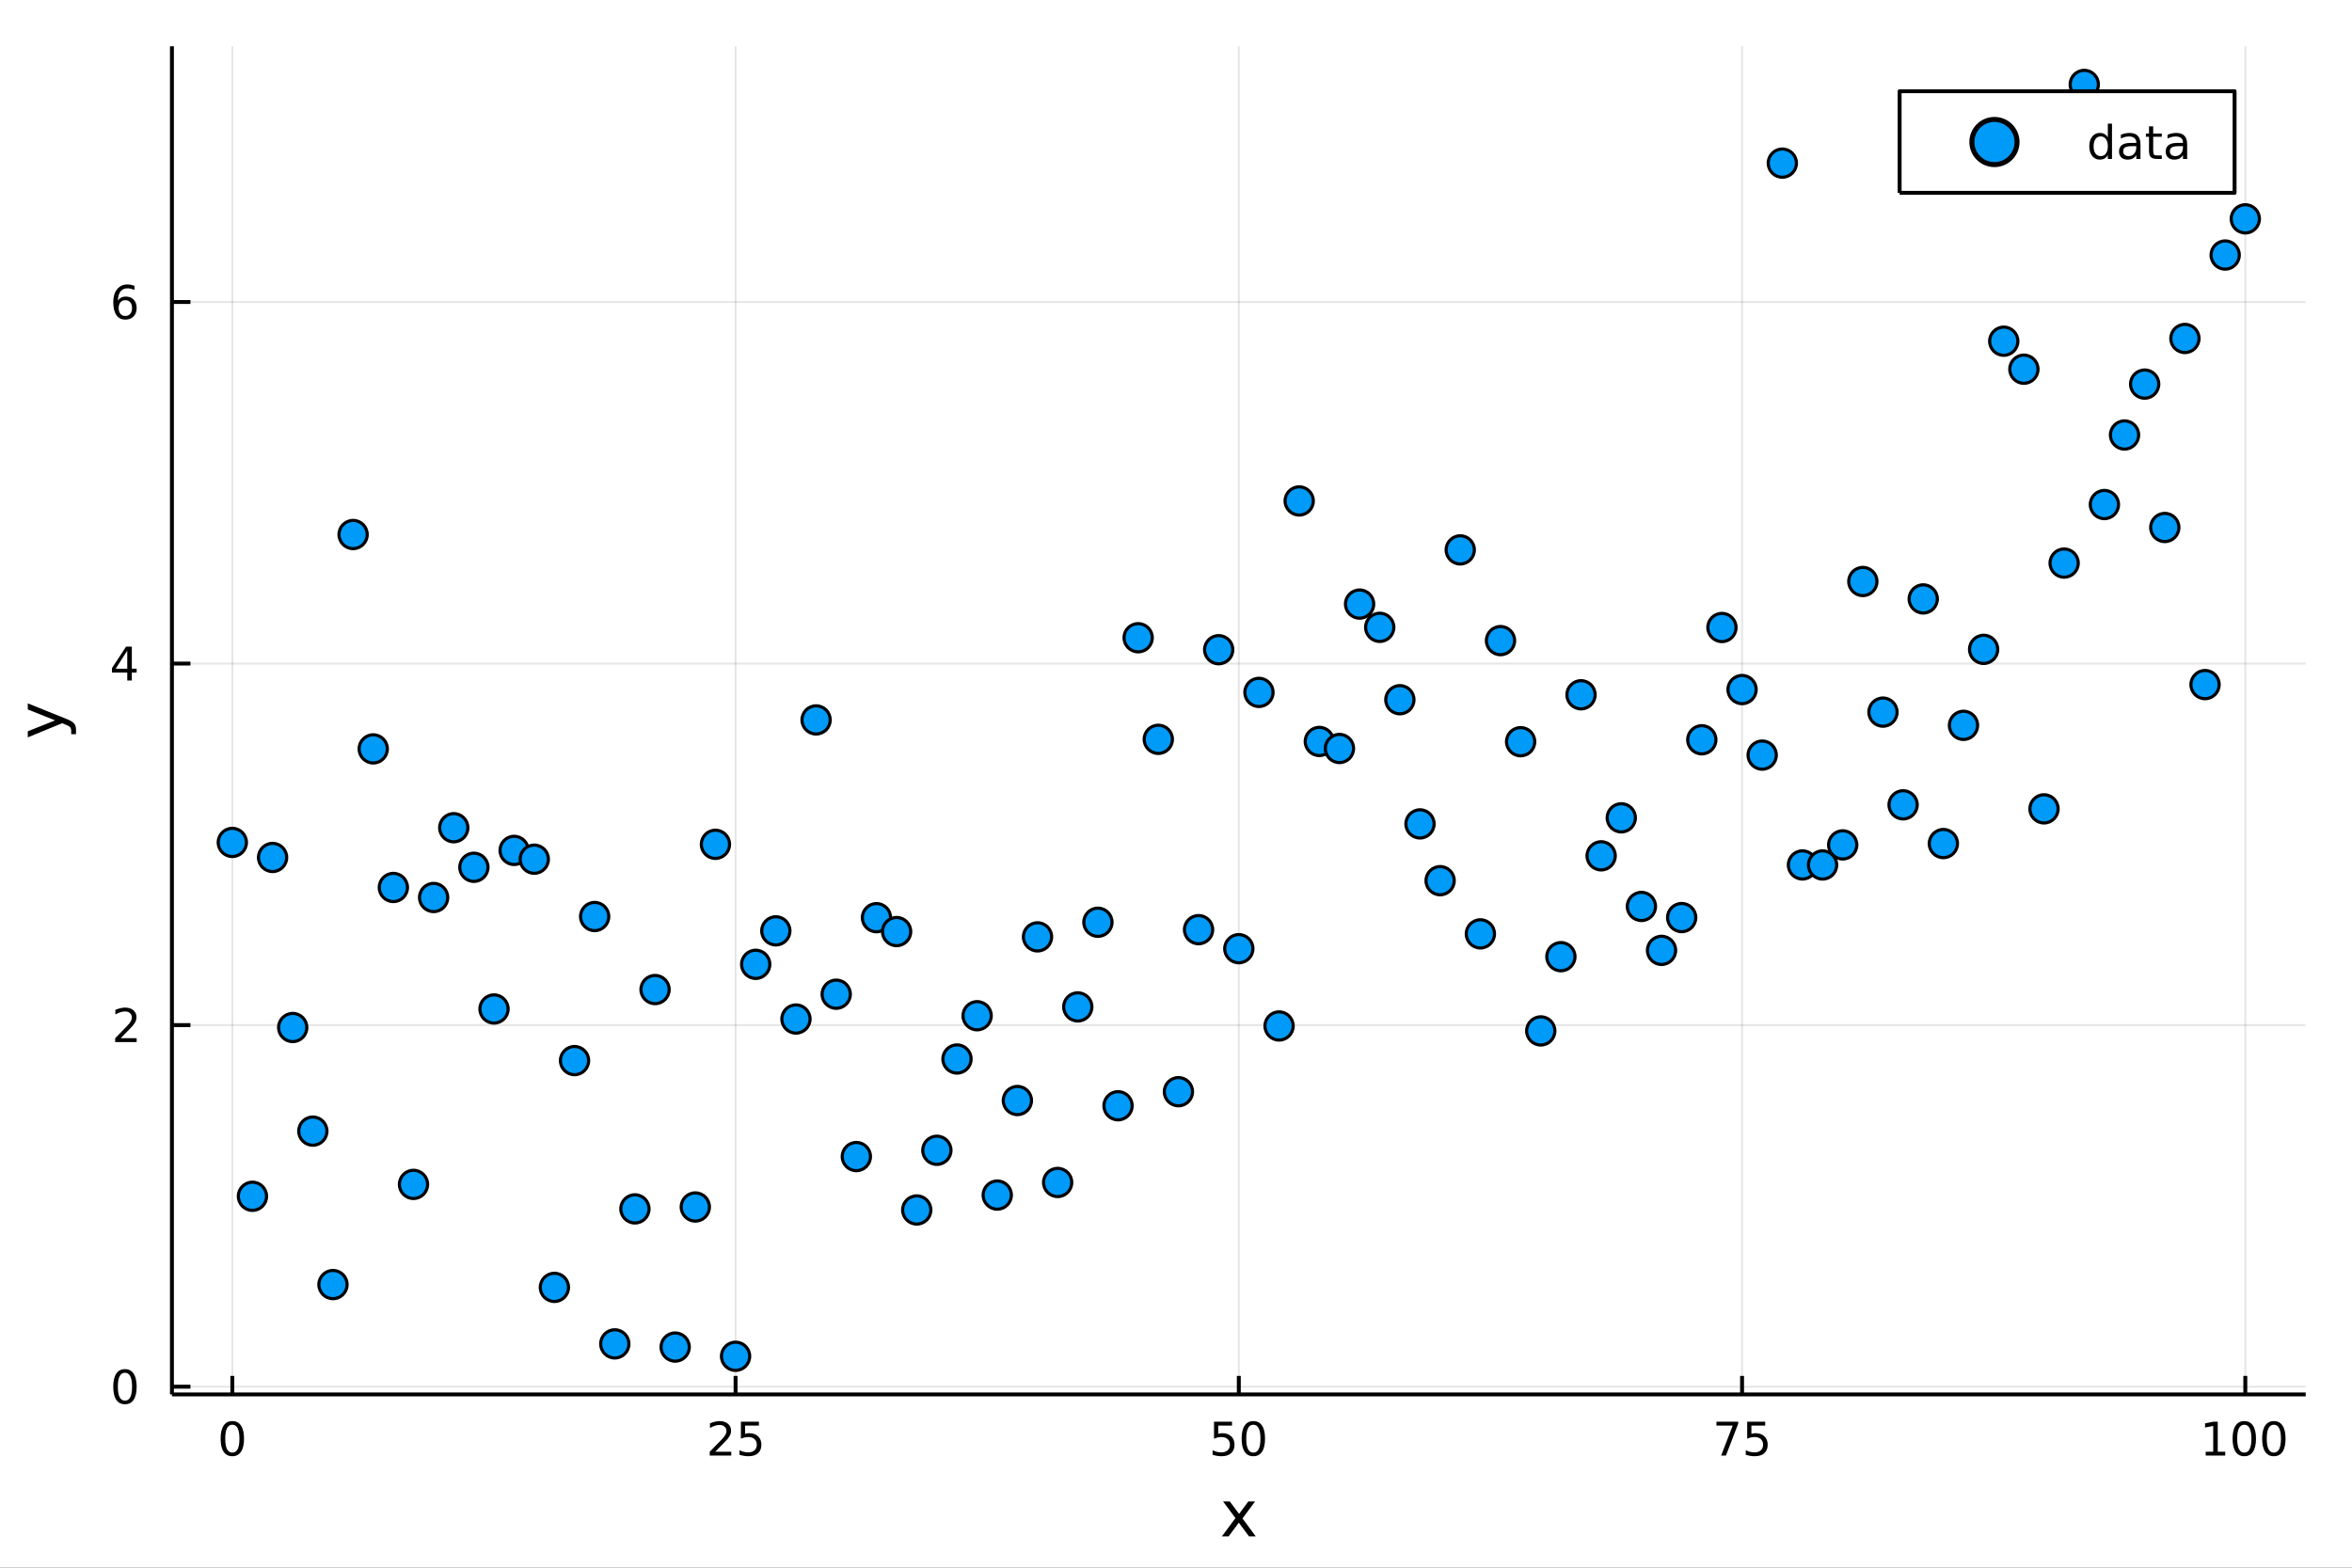 <?xml version="1.0" encoding="utf-8"?>
<svg xmlns="http://www.w3.org/2000/svg" xmlns:xlink="http://www.w3.org/1999/xlink" width="600" height="400" viewBox="0 0 2400 1600">
<rect x="0" y="0" width="2400" height="1600" fill="#333333" stroke="none"/>
<defs>
  <clipPath id="clip330">
    <rect x="0" y="0" width="2400" height="1600"/>
  </clipPath>
</defs>
<path clip-path="url(#clip330)" d="
M0 1600 L2400 1600 L2400 0 L0 0  Z
  " fill="#ffffff" fill-rule="evenodd" fill-opacity="1"/>
<defs>
  <clipPath id="clip331">
    <rect x="480" y="0" width="1681" height="1600"/>
  </clipPath>
</defs>
<path clip-path="url(#clip330)" d="
M175.445 1423.18 L2352.76 1423.18 L2352.76 47.244 L175.445 47.244  Z
  " fill="#ffffff" fill-rule="evenodd" fill-opacity="1"/>
<defs>
  <clipPath id="clip332">
    <rect x="175" y="47" width="2178" height="1377"/>
  </clipPath>
</defs>
<polyline clip-path="url(#clip332)" style="stroke:#000000; stroke-linecap:butt; stroke-linejoin:round; stroke-width:2; stroke-opacity:0.1; fill:none" points="
  237.067,1423.18 237.067,47.244 
  "/>
<polyline clip-path="url(#clip332)" style="stroke:#000000; stroke-linecap:butt; stroke-linejoin:round; stroke-width:2; stroke-opacity:0.1; fill:none" points="
  750.584,1423.18 750.584,47.244 
  "/>
<polyline clip-path="url(#clip332)" style="stroke:#000000; stroke-linecap:butt; stroke-linejoin:round; stroke-width:2; stroke-opacity:0.1; fill:none" points="
  1264.1,1423.18 1264.1,47.244 
  "/>
<polyline clip-path="url(#clip332)" style="stroke:#000000; stroke-linecap:butt; stroke-linejoin:round; stroke-width:2; stroke-opacity:0.1; fill:none" points="
  1777.62,1423.18 1777.62,47.244 
  "/>
<polyline clip-path="url(#clip332)" style="stroke:#000000; stroke-linecap:butt; stroke-linejoin:round; stroke-width:2; stroke-opacity:0.1; fill:none" points="
  2291.13,1423.18 2291.13,47.244 
  "/>
<polyline clip-path="url(#clip330)" style="stroke:#000000; stroke-linecap:butt; stroke-linejoin:round; stroke-width:4; stroke-opacity:1; fill:none" points="
  175.445,1423.18 2352.76,1423.18 
  "/>
<polyline clip-path="url(#clip330)" style="stroke:#000000; stroke-linecap:butt; stroke-linejoin:round; stroke-width:4; stroke-opacity:1; fill:none" points="
  237.067,1423.18 237.067,1404.28 
  "/>
<polyline clip-path="url(#clip330)" style="stroke:#000000; stroke-linecap:butt; stroke-linejoin:round; stroke-width:4; stroke-opacity:1; fill:none" points="
  750.584,1423.18 750.584,1404.28 
  "/>
<polyline clip-path="url(#clip330)" style="stroke:#000000; stroke-linecap:butt; stroke-linejoin:round; stroke-width:4; stroke-opacity:1; fill:none" points="
  1264.1,1423.18 1264.1,1404.28 
  "/>
<polyline clip-path="url(#clip330)" style="stroke:#000000; stroke-linecap:butt; stroke-linejoin:round; stroke-width:4; stroke-opacity:1; fill:none" points="
  1777.62,1423.18 1777.62,1404.28 
  "/>
<polyline clip-path="url(#clip330)" style="stroke:#000000; stroke-linecap:butt; stroke-linejoin:round; stroke-width:4; stroke-opacity:1; fill:none" points="
  2291.13,1423.18 2291.13,1404.28 
  "/>
<path clip-path="url(#clip330)" d="M237.067 1454.1 Q233.456 1454.1 231.627 1457.66 Q229.822 1461.2 229.822 1468.33 Q229.822 1475.44 231.627 1479.01 Q233.456 1482.55 237.067 1482.55 Q240.701 1482.55 242.507 1479.01 Q244.336 1475.44 244.336 1468.33 Q244.336 1461.2 242.507 1457.66 Q240.701 1454.1 237.067 1454.1 M237.067 1450.39 Q242.877 1450.39 245.933 1455 Q249.012 1459.58 249.012 1468.33 Q249.012 1477.06 245.933 1481.67 Q242.877 1486.25 237.067 1486.25 Q231.257 1486.25 228.178 1481.67 Q225.123 1477.06 225.123 1468.33 Q225.123 1459.58 228.178 1455 Q231.257 1450.39 237.067 1450.39 Z" fill="#000000" fill-rule="evenodd" fill-opacity="1" /><path clip-path="url(#clip330)" d="M729.855 1481.64 L746.174 1481.64 L746.174 1485.58 L724.23 1485.58 L724.23 1481.64 Q726.892 1478.89 731.475 1474.26 Q736.082 1469.61 737.262 1468.27 Q739.508 1465.74 740.387 1464.01 Q741.29 1462.25 741.29 1460.56 Q741.29 1457.8 739.346 1456.07 Q737.424 1454.33 734.322 1454.33 Q732.123 1454.33 729.67 1455.09 Q727.239 1455.86 724.461 1457.41 L724.461 1452.69 Q727.285 1451.55 729.739 1450.97 Q732.193 1450.39 734.23 1450.39 Q739.6 1450.39 742.795 1453.08 Q745.989 1455.77 745.989 1460.26 Q745.989 1462.39 745.179 1464.31 Q744.392 1466.2 742.285 1468.8 Q741.707 1469.47 738.605 1472.69 Q735.503 1475.88 729.855 1481.64 Z" fill="#000000" fill-rule="evenodd" fill-opacity="1" /><path clip-path="url(#clip330)" d="M756.035 1451.02 L774.392 1451.02 L774.392 1454.96 L760.318 1454.96 L760.318 1463.43 Q761.336 1463.08 762.355 1462.92 Q763.373 1462.73 764.392 1462.73 Q770.179 1462.73 773.558 1465.9 Q776.938 1469.08 776.938 1474.49 Q776.938 1480.07 773.466 1483.17 Q769.994 1486.25 763.674 1486.25 Q761.498 1486.25 759.23 1485.88 Q756.984 1485.51 754.577 1484.77 L754.577 1480.07 Q756.66 1481.2 758.882 1481.76 Q761.105 1482.32 763.581 1482.32 Q767.586 1482.32 769.924 1480.21 Q772.262 1478.1 772.262 1474.49 Q772.262 1470.88 769.924 1468.77 Q767.586 1466.67 763.581 1466.67 Q761.707 1466.67 759.832 1467.08 Q757.98 1467.5 756.035 1468.38 L756.035 1451.02 Z" fill="#000000" fill-rule="evenodd" fill-opacity="1" /><path clip-path="url(#clip330)" d="M1238.8 1451.02 L1257.16 1451.02 L1257.16 1454.96 L1243.08 1454.96 L1243.08 1463.43 Q1244.1 1463.08 1245.12 1462.92 Q1246.14 1462.73 1247.16 1462.73 Q1252.94 1462.73 1256.32 1465.9 Q1259.7 1469.08 1259.7 1474.49 Q1259.7 1480.07 1256.23 1483.17 Q1252.76 1486.25 1246.44 1486.25 Q1244.26 1486.25 1241.99 1485.88 Q1239.75 1485.51 1237.34 1484.77 L1237.34 1480.07 Q1239.42 1481.2 1241.65 1481.76 Q1243.87 1482.32 1246.35 1482.32 Q1250.35 1482.32 1252.69 1480.21 Q1255.03 1478.1 1255.03 1474.49 Q1255.03 1470.88 1252.69 1468.77 Q1250.35 1466.67 1246.35 1466.67 Q1244.47 1466.67 1242.6 1467.08 Q1240.74 1467.5 1238.8 1468.38 L1238.8 1451.02 Z" fill="#000000" fill-rule="evenodd" fill-opacity="1" /><path clip-path="url(#clip330)" d="M1278.92 1454.1 Q1275.3 1454.1 1273.48 1457.66 Q1271.67 1461.2 1271.67 1468.33 Q1271.67 1475.44 1273.48 1479.01 Q1275.3 1482.55 1278.92 1482.55 Q1282.55 1482.55 1284.36 1479.01 Q1286.18 1475.44 1286.18 1468.33 Q1286.18 1461.2 1284.36 1457.66 Q1282.55 1454.1 1278.92 1454.1 M1278.92 1450.39 Q1284.73 1450.39 1287.78 1455 Q1290.86 1459.58 1290.86 1468.33 Q1290.86 1477.06 1287.78 1481.67 Q1284.73 1486.25 1278.92 1486.25 Q1273.11 1486.25 1270.03 1481.67 Q1266.97 1477.06 1266.97 1468.33 Q1266.97 1459.58 1270.03 1455 Q1273.11 1450.39 1278.92 1450.39 Z" fill="#000000" fill-rule="evenodd" fill-opacity="1" /><path clip-path="url(#clip330)" d="M1751.47 1451.02 L1773.69 1451.02 L1773.69 1453.01 L1761.15 1485.58 L1756.26 1485.58 L1768.07 1454.96 L1751.47 1454.96 L1751.47 1451.02 Z" fill="#000000" fill-rule="evenodd" fill-opacity="1" /><path clip-path="url(#clip330)" d="M1782.86 1451.02 L1801.22 1451.02 L1801.22 1454.96 L1787.14 1454.96 L1787.14 1463.43 Q1788.16 1463.08 1789.18 1462.92 Q1790.2 1462.73 1791.22 1462.73 Q1797 1462.73 1800.38 1465.9 Q1803.76 1469.08 1803.76 1474.49 Q1803.76 1480.07 1800.29 1483.17 Q1796.82 1486.25 1790.5 1486.25 Q1788.32 1486.25 1786.05 1485.88 Q1783.81 1485.51 1781.4 1484.77 L1781.4 1480.07 Q1783.49 1481.2 1785.71 1481.76 Q1787.93 1482.32 1790.41 1482.32 Q1794.41 1482.32 1796.75 1480.21 Q1799.09 1478.1 1799.09 1474.49 Q1799.09 1470.88 1796.75 1468.77 Q1794.41 1466.67 1790.41 1466.67 Q1788.53 1466.67 1786.66 1467.08 Q1784.8 1467.5 1782.86 1468.38 L1782.86 1451.02 Z" fill="#000000" fill-rule="evenodd" fill-opacity="1" /><path clip-path="url(#clip330)" d="M2250.74 1481.64 L2258.38 1481.64 L2258.38 1455.28 L2250.07 1456.95 L2250.07 1452.69 L2258.33 1451.02 L2263.01 1451.02 L2263.01 1481.64 L2270.65 1481.64 L2270.65 1485.58 L2250.74 1485.58 L2250.74 1481.64 Z" fill="#000000" fill-rule="evenodd" fill-opacity="1" /><path clip-path="url(#clip330)" d="M2290.09 1454.1 Q2286.48 1454.1 2284.65 1457.66 Q2282.85 1461.2 2282.85 1468.33 Q2282.85 1475.44 2284.65 1479.01 Q2286.48 1482.55 2290.09 1482.55 Q2293.73 1482.55 2295.53 1479.01 Q2297.36 1475.44 2297.36 1468.33 Q2297.36 1461.2 2295.53 1457.66 Q2293.73 1454.1 2290.09 1454.1 M2290.09 1450.39 Q2295.9 1450.39 2298.96 1455 Q2302.04 1459.58 2302.04 1468.33 Q2302.04 1477.06 2298.96 1481.67 Q2295.9 1486.25 2290.09 1486.25 Q2284.28 1486.25 2281.2 1481.67 Q2278.15 1477.06 2278.15 1468.33 Q2278.15 1459.58 2281.2 1455 Q2284.28 1450.39 2290.09 1450.39 Z" fill="#000000" fill-rule="evenodd" fill-opacity="1" /><path clip-path="url(#clip330)" d="M2320.25 1454.1 Q2316.64 1454.1 2314.81 1457.66 Q2313.01 1461.2 2313.01 1468.33 Q2313.01 1475.44 2314.81 1479.01 Q2316.64 1482.55 2320.25 1482.55 Q2323.89 1482.55 2325.69 1479.01 Q2327.52 1475.44 2327.52 1468.33 Q2327.52 1461.2 2325.69 1457.66 Q2323.89 1454.1 2320.25 1454.1 M2320.25 1450.39 Q2326.06 1450.39 2329.12 1455 Q2332.2 1459.58 2332.2 1468.33 Q2332.2 1477.06 2329.12 1481.67 Q2326.06 1486.25 2320.25 1486.25 Q2314.44 1486.25 2311.37 1481.67 Q2308.31 1477.06 2308.31 1468.33 Q2308.31 1459.58 2311.37 1455 Q2314.44 1450.39 2320.25 1450.39 Z" fill="#000000" fill-rule="evenodd" fill-opacity="1" /><path clip-path="url(#clip330)" d="M1280.72 1532.4 L1267.82 1549.74 L1281.38 1568.04 L1274.48 1568.04 L1264.1 1554.04 L1253.72 1568.04 L1246.82 1568.04 L1260.66 1549.39 L1248 1532.4 L1254.9 1532.4 L1264.36 1545.1 L1273.81 1532.4 L1280.72 1532.4 Z" fill="#000000" fill-rule="evenodd" fill-opacity="1" /><polyline clip-path="url(#clip332)" style="stroke:#000000; stroke-linecap:butt; stroke-linejoin:round; stroke-width:2; stroke-opacity:0.1; fill:none" points="
  175.445,1415.26 2352.76,1415.26 
  "/>
<polyline clip-path="url(#clip332)" style="stroke:#000000; stroke-linecap:butt; stroke-linejoin:round; stroke-width:2; stroke-opacity:0.1; fill:none" points="
  175.445,1046.25 2352.76,1046.25 
  "/>
<polyline clip-path="url(#clip332)" style="stroke:#000000; stroke-linecap:butt; stroke-linejoin:round; stroke-width:2; stroke-opacity:0.1; fill:none" points="
  175.445,677.245 2352.76,677.245 
  "/>
<polyline clip-path="url(#clip332)" style="stroke:#000000; stroke-linecap:butt; stroke-linejoin:round; stroke-width:2; stroke-opacity:0.1; fill:none" points="
  175.445,308.237 2352.76,308.237 
  "/>
<polyline clip-path="url(#clip330)" style="stroke:#000000; stroke-linecap:butt; stroke-linejoin:round; stroke-width:4; stroke-opacity:1; fill:none" points="
  175.445,1423.18 175.445,47.244 
  "/>
<polyline clip-path="url(#clip330)" style="stroke:#000000; stroke-linecap:butt; stroke-linejoin:round; stroke-width:4; stroke-opacity:1; fill:none" points="
  175.445,1415.26 194.343,1415.26 
  "/>
<polyline clip-path="url(#clip330)" style="stroke:#000000; stroke-linecap:butt; stroke-linejoin:round; stroke-width:4; stroke-opacity:1; fill:none" points="
  175.445,1046.25 194.343,1046.25 
  "/>
<polyline clip-path="url(#clip330)" style="stroke:#000000; stroke-linecap:butt; stroke-linejoin:round; stroke-width:4; stroke-opacity:1; fill:none" points="
  175.445,677.245 194.343,677.245 
  "/>
<polyline clip-path="url(#clip330)" style="stroke:#000000; stroke-linecap:butt; stroke-linejoin:round; stroke-width:4; stroke-opacity:1; fill:none" points="
  175.445,308.237 194.343,308.237 
  "/>
<path clip-path="url(#clip330)" d="M127.501 1401.06 Q123.89 1401.06 122.061 1404.62 Q120.255 1408.17 120.255 1415.3 Q120.255 1422.4 122.061 1425.97 Q123.89 1429.51 127.501 1429.51 Q131.135 1429.51 132.941 1425.97 Q134.769 1422.4 134.769 1415.3 Q134.769 1408.17 132.941 1404.62 Q131.135 1401.06 127.501 1401.06 M127.501 1397.36 Q133.311 1397.36 136.367 1401.96 Q139.445 1406.55 139.445 1415.3 Q139.445 1424.02 136.367 1428.63 Q133.311 1433.21 127.501 1433.21 Q121.691 1433.21 118.612 1428.63 Q115.556 1424.02 115.556 1415.3 Q115.556 1406.55 118.612 1401.96 Q121.691 1397.36 127.501 1397.36 Z" fill="#000000" fill-rule="evenodd" fill-opacity="1" /><path clip-path="url(#clip330)" d="M123.126 1059.6 L139.445 1059.6 L139.445 1063.53 L117.501 1063.53 L117.501 1059.6 Q120.163 1056.84 124.746 1052.21 Q129.353 1047.56 130.533 1046.22 Q132.779 1043.69 133.658 1041.96 Q134.561 1040.2 134.561 1038.51 Q134.561 1035.75 132.617 1034.02 Q130.695 1032.28 127.593 1032.28 Q125.394 1032.28 122.941 1033.05 Q120.51 1033.81 117.732 1035.36 L117.732 1030.64 Q120.556 1029.5 123.01 1028.93 Q125.464 1028.35 127.501 1028.35 Q132.871 1028.35 136.066 1031.03 Q139.26 1033.72 139.26 1038.21 Q139.26 1040.34 138.45 1042.26 Q137.663 1044.16 135.556 1046.75 Q134.978 1047.42 131.876 1050.64 Q128.774 1053.83 123.126 1059.6 Z" fill="#000000" fill-rule="evenodd" fill-opacity="1" /><path clip-path="url(#clip330)" d="M129.862 664.039 L118.056 682.488 L129.862 682.488 L129.862 664.039 M128.635 659.965 L134.515 659.965 L134.515 682.488 L139.445 682.488 L139.445 686.377 L134.515 686.377 L134.515 694.525 L129.862 694.525 L129.862 686.377 L114.26 686.377 L114.26 681.863 L128.635 659.965 Z" fill="#000000" fill-rule="evenodd" fill-opacity="1" /><path clip-path="url(#clip330)" d="M127.917 306.374 Q124.769 306.374 122.918 308.526 Q121.089 310.679 121.089 314.429 Q121.089 318.156 122.918 320.332 Q124.769 322.485 127.917 322.485 Q131.066 322.485 132.894 320.332 Q134.746 318.156 134.746 314.429 Q134.746 310.679 132.894 308.526 Q131.066 306.374 127.917 306.374 M137.2 291.721 L137.2 295.98 Q135.441 295.147 133.635 294.707 Q131.853 294.267 130.093 294.267 Q125.464 294.267 123.01 297.392 Q120.58 300.517 120.232 306.837 Q121.598 304.823 123.658 303.758 Q125.718 302.67 128.195 302.67 Q133.404 302.67 136.413 305.841 Q139.445 308.989 139.445 314.429 Q139.445 319.753 136.297 322.971 Q133.149 326.188 127.917 326.188 Q121.922 326.188 118.751 321.605 Q115.58 316.999 115.58 308.272 Q115.58 300.077 119.468 295.216 Q123.357 290.332 129.908 290.332 Q131.667 290.332 133.45 290.679 Q135.255 291.026 137.2 291.721 Z" fill="#000000" fill-rule="evenodd" fill-opacity="1" /><path clip-path="url(#clip330)" d="M67.314 733.525 Q73.68 736.008 75.622 738.363 Q77.563 740.718 77.563 744.665 L77.563 749.344 L72.662 749.344 L72.662 745.906 Q72.662 743.487 71.516 742.151 Q70.37 740.814 66.105 739.191 L63.431 738.14 L28.356 752.559 L28.356 746.352 L56.238 735.212 L28.356 724.072 L28.356 717.865 L67.314 733.525 Z" fill="#000000" fill-rule="evenodd" fill-opacity="1" /><circle clip-path="url(#clip332)" cx="237.067" cy="859.783" r="14.4" fill="#009af9" fill-rule="evenodd" fill-opacity="1" stroke="#000000" stroke-opacity="1" stroke-width="3.2"/>
<circle clip-path="url(#clip332)" cx="257.608" cy="1220.94" r="14.4" fill="#009af9" fill-rule="evenodd" fill-opacity="1" stroke="#000000" stroke-opacity="1" stroke-width="3.2"/>
<circle clip-path="url(#clip332)" cx="278.149" cy="875.132" r="14.4" fill="#009af9" fill-rule="evenodd" fill-opacity="1" stroke="#000000" stroke-opacity="1" stroke-width="3.2"/>
<circle clip-path="url(#clip332)" cx="298.689" cy="1048.69" r="14.4" fill="#009af9" fill-rule="evenodd" fill-opacity="1" stroke="#000000" stroke-opacity="1" stroke-width="3.2"/>
<circle clip-path="url(#clip332)" cx="319.23" cy="1154.44" r="14.4" fill="#009af9" fill-rule="evenodd" fill-opacity="1" stroke="#000000" stroke-opacity="1" stroke-width="3.2"/>
<circle clip-path="url(#clip332)" cx="339.771" cy="1311.05" r="14.4" fill="#009af9" fill-rule="evenodd" fill-opacity="1" stroke="#000000" stroke-opacity="1" stroke-width="3.2"/>
<circle clip-path="url(#clip332)" cx="360.311" cy="545.542" r="14.4" fill="#009af9" fill-rule="evenodd" fill-opacity="1" stroke="#000000" stroke-opacity="1" stroke-width="3.2"/>
<circle clip-path="url(#clip332)" cx="380.852" cy="764.322" r="14.4" fill="#009af9" fill-rule="evenodd" fill-opacity="1" stroke="#000000" stroke-opacity="1" stroke-width="3.2"/>
<circle clip-path="url(#clip332)" cx="401.393" cy="905.771" r="14.4" fill="#009af9" fill-rule="evenodd" fill-opacity="1" stroke="#000000" stroke-opacity="1" stroke-width="3.2"/>
<circle clip-path="url(#clip332)" cx="421.933" cy="1208.81" r="14.4" fill="#009af9" fill-rule="evenodd" fill-opacity="1" stroke="#000000" stroke-opacity="1" stroke-width="3.2"/>
<circle clip-path="url(#clip332)" cx="442.474" cy="915.994" r="14.4" fill="#009af9" fill-rule="evenodd" fill-opacity="1" stroke="#000000" stroke-opacity="1" stroke-width="3.2"/>
<circle clip-path="url(#clip332)" cx="463.015" cy="844.783" r="14.4" fill="#009af9" fill-rule="evenodd" fill-opacity="1" stroke="#000000" stroke-opacity="1" stroke-width="3.2"/>
<circle clip-path="url(#clip332)" cx="483.555" cy="885.163" r="14.4" fill="#009af9" fill-rule="evenodd" fill-opacity="1" stroke="#000000" stroke-opacity="1" stroke-width="3.2"/>
<circle clip-path="url(#clip332)" cx="504.096" cy="1029.78" r="14.4" fill="#009af9" fill-rule="evenodd" fill-opacity="1" stroke="#000000" stroke-opacity="1" stroke-width="3.2"/>
<circle clip-path="url(#clip332)" cx="524.637" cy="867.933" r="14.4" fill="#009af9" fill-rule="evenodd" fill-opacity="1" stroke="#000000" stroke-opacity="1" stroke-width="3.2"/>
<circle clip-path="url(#clip332)" cx="545.177" cy="876.908" r="14.4" fill="#009af9" fill-rule="evenodd" fill-opacity="1" stroke="#000000" stroke-opacity="1" stroke-width="3.2"/>
<circle clip-path="url(#clip332)" cx="565.718" cy="1313.91" r="14.4" fill="#009af9" fill-rule="evenodd" fill-opacity="1" stroke="#000000" stroke-opacity="1" stroke-width="3.2"/>
<circle clip-path="url(#clip332)" cx="586.259" cy="1082.46" r="14.4" fill="#009af9" fill-rule="evenodd" fill-opacity="1" stroke="#000000" stroke-opacity="1" stroke-width="3.2"/>
<circle clip-path="url(#clip332)" cx="606.799" cy="935.422" r="14.4" fill="#009af9" fill-rule="evenodd" fill-opacity="1" stroke="#000000" stroke-opacity="1" stroke-width="3.2"/>
<circle clip-path="url(#clip332)" cx="627.34" cy="1371.58" r="14.4" fill="#009af9" fill-rule="evenodd" fill-opacity="1" stroke="#000000" stroke-opacity="1" stroke-width="3.2"/>
<circle clip-path="url(#clip332)" cx="647.881" cy="1233.8" r="14.4" fill="#009af9" fill-rule="evenodd" fill-opacity="1" stroke="#000000" stroke-opacity="1" stroke-width="3.2"/>
<circle clip-path="url(#clip332)" cx="668.421" cy="1009.95" r="14.4" fill="#009af9" fill-rule="evenodd" fill-opacity="1" stroke="#000000" stroke-opacity="1" stroke-width="3.2"/>
<circle clip-path="url(#clip332)" cx="688.962" cy="1374.84" r="14.4" fill="#009af9" fill-rule="evenodd" fill-opacity="1" stroke="#000000" stroke-opacity="1" stroke-width="3.2"/>
<circle clip-path="url(#clip332)" cx="709.503" cy="1231.87" r="14.4" fill="#009af9" fill-rule="evenodd" fill-opacity="1" stroke="#000000" stroke-opacity="1" stroke-width="3.2"/>
<circle clip-path="url(#clip332)" cx="730.043" cy="861.718" r="14.4" fill="#009af9" fill-rule="evenodd" fill-opacity="1" stroke="#000000" stroke-opacity="1" stroke-width="3.2"/>
<circle clip-path="url(#clip332)" cx="750.584" cy="1384.24" r="14.4" fill="#009af9" fill-rule="evenodd" fill-opacity="1" stroke="#000000" stroke-opacity="1" stroke-width="3.2"/>
<circle clip-path="url(#clip332)" cx="771.125" cy="984.208" r="14.4" fill="#009af9" fill-rule="evenodd" fill-opacity="1" stroke="#000000" stroke-opacity="1" stroke-width="3.2"/>
<circle clip-path="url(#clip332)" cx="791.665" cy="950.032" r="14.4" fill="#009af9" fill-rule="evenodd" fill-opacity="1" stroke="#000000" stroke-opacity="1" stroke-width="3.2"/>
<circle clip-path="url(#clip332)" cx="812.206" cy="1040.03" r="14.4" fill="#009af9" fill-rule="evenodd" fill-opacity="1" stroke="#000000" stroke-opacity="1" stroke-width="3.2"/>
<circle clip-path="url(#clip332)" cx="832.747" cy="734.754" r="14.4" fill="#009af9" fill-rule="evenodd" fill-opacity="1" stroke="#000000" stroke-opacity="1" stroke-width="3.2"/>
<circle clip-path="url(#clip332)" cx="853.287" cy="1014.7" r="14.4" fill="#009af9" fill-rule="evenodd" fill-opacity="1" stroke="#000000" stroke-opacity="1" stroke-width="3.2"/>
<circle clip-path="url(#clip332)" cx="873.828" cy="1180.41" r="14.4" fill="#009af9" fill-rule="evenodd" fill-opacity="1" stroke="#000000" stroke-opacity="1" stroke-width="3.2"/>
<circle clip-path="url(#clip332)" cx="894.369" cy="936.601" r="14.4" fill="#009af9" fill-rule="evenodd" fill-opacity="1" stroke="#000000" stroke-opacity="1" stroke-width="3.2"/>
<circle clip-path="url(#clip332)" cx="914.909" cy="950.782" r="14.4" fill="#009af9" fill-rule="evenodd" fill-opacity="1" stroke="#000000" stroke-opacity="1" stroke-width="3.2"/>
<circle clip-path="url(#clip332)" cx="935.45" cy="1234.91" r="14.4" fill="#009af9" fill-rule="evenodd" fill-opacity="1" stroke="#000000" stroke-opacity="1" stroke-width="3.2"/>
<circle clip-path="url(#clip332)" cx="955.991" cy="1174" r="14.4" fill="#009af9" fill-rule="evenodd" fill-opacity="1" stroke="#000000" stroke-opacity="1" stroke-width="3.2"/>
<circle clip-path="url(#clip332)" cx="976.531" cy="1080.83" r="14.4" fill="#009af9" fill-rule="evenodd" fill-opacity="1" stroke="#000000" stroke-opacity="1" stroke-width="3.2"/>
<circle clip-path="url(#clip332)" cx="997.072" cy="1036.67" r="14.4" fill="#009af9" fill-rule="evenodd" fill-opacity="1" stroke="#000000" stroke-opacity="1" stroke-width="3.2"/>
<circle clip-path="url(#clip332)" cx="1017.61" cy="1219.71" r="14.4" fill="#009af9" fill-rule="evenodd" fill-opacity="1" stroke="#000000" stroke-opacity="1" stroke-width="3.2"/>
<circle clip-path="url(#clip332)" cx="1038.15" cy="1123.21" r="14.4" fill="#009af9" fill-rule="evenodd" fill-opacity="1" stroke="#000000" stroke-opacity="1" stroke-width="3.2"/>
<circle clip-path="url(#clip332)" cx="1058.69" cy="956.177" r="14.4" fill="#009af9" fill-rule="evenodd" fill-opacity="1" stroke="#000000" stroke-opacity="1" stroke-width="3.2"/>
<circle clip-path="url(#clip332)" cx="1079.23" cy="1206.84" r="14.4" fill="#009af9" fill-rule="evenodd" fill-opacity="1" stroke="#000000" stroke-opacity="1" stroke-width="3.2"/>
<circle clip-path="url(#clip332)" cx="1099.78" cy="1027.66" r="14.4" fill="#009af9" fill-rule="evenodd" fill-opacity="1" stroke="#000000" stroke-opacity="1" stroke-width="3.2"/>
<circle clip-path="url(#clip332)" cx="1120.32" cy="941.266" r="14.4" fill="#009af9" fill-rule="evenodd" fill-opacity="1" stroke="#000000" stroke-opacity="1" stroke-width="3.2"/>
<circle clip-path="url(#clip332)" cx="1140.86" cy="1128.55" r="14.4" fill="#009af9" fill-rule="evenodd" fill-opacity="1" stroke="#000000" stroke-opacity="1" stroke-width="3.2"/>
<circle clip-path="url(#clip332)" cx="1161.4" cy="650.892" r="14.4" fill="#009af9" fill-rule="evenodd" fill-opacity="1" stroke="#000000" stroke-opacity="1" stroke-width="3.2"/>
<circle clip-path="url(#clip332)" cx="1181.94" cy="754.562" r="14.4" fill="#009af9" fill-rule="evenodd" fill-opacity="1" stroke="#000000" stroke-opacity="1" stroke-width="3.2"/>
<circle clip-path="url(#clip332)" cx="1202.48" cy="1114.2" r="14.4" fill="#009af9" fill-rule="evenodd" fill-opacity="1" stroke="#000000" stroke-opacity="1" stroke-width="3.2"/>
<circle clip-path="url(#clip332)" cx="1223.02" cy="948.824" r="14.4" fill="#009af9" fill-rule="evenodd" fill-opacity="1" stroke="#000000" stroke-opacity="1" stroke-width="3.2"/>
<circle clip-path="url(#clip332)" cx="1243.56" cy="663.105" r="14.4" fill="#009af9" fill-rule="evenodd" fill-opacity="1" stroke="#000000" stroke-opacity="1" stroke-width="3.2"/>
<circle clip-path="url(#clip332)" cx="1264.1" cy="968.239" r="14.4" fill="#009af9" fill-rule="evenodd" fill-opacity="1" stroke="#000000" stroke-opacity="1" stroke-width="3.2"/>
<circle clip-path="url(#clip332)" cx="1284.64" cy="706.667" r="14.4" fill="#009af9" fill-rule="evenodd" fill-opacity="1" stroke="#000000" stroke-opacity="1" stroke-width="3.2"/>
<circle clip-path="url(#clip332)" cx="1305.18" cy="1047.12" r="14.4" fill="#009af9" fill-rule="evenodd" fill-opacity="1" stroke="#000000" stroke-opacity="1" stroke-width="3.2"/>
<circle clip-path="url(#clip332)" cx="1325.72" cy="511.279" r="14.4" fill="#009af9" fill-rule="evenodd" fill-opacity="1" stroke="#000000" stroke-opacity="1" stroke-width="3.2"/>
<circle clip-path="url(#clip332)" cx="1346.26" cy="756.738" r="14.4" fill="#009af9" fill-rule="evenodd" fill-opacity="1" stroke="#000000" stroke-opacity="1" stroke-width="3.2"/>
<circle clip-path="url(#clip332)" cx="1366.8" cy="763.925" r="14.4" fill="#009af9" fill-rule="evenodd" fill-opacity="1" stroke="#000000" stroke-opacity="1" stroke-width="3.2"/>
<circle clip-path="url(#clip332)" cx="1387.34" cy="616.522" r="14.4" fill="#009af9" fill-rule="evenodd" fill-opacity="1" stroke="#000000" stroke-opacity="1" stroke-width="3.2"/>
<circle clip-path="url(#clip332)" cx="1407.89" cy="640.272" r="14.4" fill="#009af9" fill-rule="evenodd" fill-opacity="1" stroke="#000000" stroke-opacity="1" stroke-width="3.2"/>
<circle clip-path="url(#clip332)" cx="1428.43" cy="714.151" r="14.4" fill="#009af9" fill-rule="evenodd" fill-opacity="1" stroke="#000000" stroke-opacity="1" stroke-width="3.2"/>
<circle clip-path="url(#clip332)" cx="1448.97" cy="840.88" r="14.4" fill="#009af9" fill-rule="evenodd" fill-opacity="1" stroke="#000000" stroke-opacity="1" stroke-width="3.2"/>
<circle clip-path="url(#clip332)" cx="1469.51" cy="898.825" r="14.4" fill="#009af9" fill-rule="evenodd" fill-opacity="1" stroke="#000000" stroke-opacity="1" stroke-width="3.2"/>
<circle clip-path="url(#clip332)" cx="1490.05" cy="561.223" r="14.4" fill="#009af9" fill-rule="evenodd" fill-opacity="1" stroke="#000000" stroke-opacity="1" stroke-width="3.2"/>
<circle clip-path="url(#clip332)" cx="1510.59" cy="953.122" r="14.4" fill="#009af9" fill-rule="evenodd" fill-opacity="1" stroke="#000000" stroke-opacity="1" stroke-width="3.2"/>
<circle clip-path="url(#clip332)" cx="1531.13" cy="653.816" r="14.4" fill="#009af9" fill-rule="evenodd" fill-opacity="1" stroke="#000000" stroke-opacity="1" stroke-width="3.2"/>
<circle clip-path="url(#clip332)" cx="1551.67" cy="756.986" r="14.4" fill="#009af9" fill-rule="evenodd" fill-opacity="1" stroke="#000000" stroke-opacity="1" stroke-width="3.2"/>
<circle clip-path="url(#clip332)" cx="1572.21" cy="1052.16" r="14.4" fill="#009af9" fill-rule="evenodd" fill-opacity="1" stroke="#000000" stroke-opacity="1" stroke-width="3.2"/>
<circle clip-path="url(#clip332)" cx="1592.75" cy="976.407" r="14.4" fill="#009af9" fill-rule="evenodd" fill-opacity="1" stroke="#000000" stroke-opacity="1" stroke-width="3.2"/>
<circle clip-path="url(#clip332)" cx="1613.29" cy="709.101" r="14.4" fill="#009af9" fill-rule="evenodd" fill-opacity="1" stroke="#000000" stroke-opacity="1" stroke-width="3.2"/>
<circle clip-path="url(#clip332)" cx="1633.83" cy="873.47" r="14.4" fill="#009af9" fill-rule="evenodd" fill-opacity="1" stroke="#000000" stroke-opacity="1" stroke-width="3.2"/>
<circle clip-path="url(#clip332)" cx="1654.37" cy="834.685" r="14.4" fill="#009af9" fill-rule="evenodd" fill-opacity="1" stroke="#000000" stroke-opacity="1" stroke-width="3.2"/>
<circle clip-path="url(#clip332)" cx="1674.91" cy="925.13" r="14.4" fill="#009af9" fill-rule="evenodd" fill-opacity="1" stroke="#000000" stroke-opacity="1" stroke-width="3.2"/>
<circle clip-path="url(#clip332)" cx="1695.45" cy="969.959" r="14.4" fill="#009af9" fill-rule="evenodd" fill-opacity="1" stroke="#000000" stroke-opacity="1" stroke-width="3.2"/>
<circle clip-path="url(#clip332)" cx="1716" cy="936.485" r="14.4" fill="#009af9" fill-rule="evenodd" fill-opacity="1" stroke="#000000" stroke-opacity="1" stroke-width="3.2"/>
<circle clip-path="url(#clip332)" cx="1736.54" cy="755.013" r="14.4" fill="#009af9" fill-rule="evenodd" fill-opacity="1" stroke="#000000" stroke-opacity="1" stroke-width="3.2"/>
<circle clip-path="url(#clip332)" cx="1757.08" cy="640.433" r="14.4" fill="#009af9" fill-rule="evenodd" fill-opacity="1" stroke="#000000" stroke-opacity="1" stroke-width="3.2"/>
<circle clip-path="url(#clip332)" cx="1777.62" cy="703.768" r="14.4" fill="#009af9" fill-rule="evenodd" fill-opacity="1" stroke="#000000" stroke-opacity="1" stroke-width="3.2"/>
<circle clip-path="url(#clip332)" cx="1798.16" cy="770.669" r="14.4" fill="#009af9" fill-rule="evenodd" fill-opacity="1" stroke="#000000" stroke-opacity="1" stroke-width="3.2"/>
<circle clip-path="url(#clip332)" cx="1818.7" cy="166.483" r="14.4" fill="#009af9" fill-rule="evenodd" fill-opacity="1" stroke="#000000" stroke-opacity="1" stroke-width="3.2"/>
<circle clip-path="url(#clip332)" cx="1839.24" cy="882.774" r="14.4" fill="#009af9" fill-rule="evenodd" fill-opacity="1" stroke="#000000" stroke-opacity="1" stroke-width="3.2"/>
<circle clip-path="url(#clip332)" cx="1859.78" cy="882.794" r="14.4" fill="#009af9" fill-rule="evenodd" fill-opacity="1" stroke="#000000" stroke-opacity="1" stroke-width="3.2"/>
<circle clip-path="url(#clip332)" cx="1880.32" cy="862.3" r="14.4" fill="#009af9" fill-rule="evenodd" fill-opacity="1" stroke="#000000" stroke-opacity="1" stroke-width="3.2"/>
<circle clip-path="url(#clip332)" cx="1900.86" cy="593.485" r="14.4" fill="#009af9" fill-rule="evenodd" fill-opacity="1" stroke="#000000" stroke-opacity="1" stroke-width="3.2"/>
<circle clip-path="url(#clip332)" cx="1921.4" cy="726.797" r="14.4" fill="#009af9" fill-rule="evenodd" fill-opacity="1" stroke="#000000" stroke-opacity="1" stroke-width="3.2"/>
<circle clip-path="url(#clip332)" cx="1941.94" cy="821.416" r="14.4" fill="#009af9" fill-rule="evenodd" fill-opacity="1" stroke="#000000" stroke-opacity="1" stroke-width="3.2"/>
<circle clip-path="url(#clip332)" cx="1962.48" cy="611.267" r="14.4" fill="#009af9" fill-rule="evenodd" fill-opacity="1" stroke="#000000" stroke-opacity="1" stroke-width="3.2"/>
<circle clip-path="url(#clip332)" cx="1983.02" cy="860.948" r="14.4" fill="#009af9" fill-rule="evenodd" fill-opacity="1" stroke="#000000" stroke-opacity="1" stroke-width="3.2"/>
<circle clip-path="url(#clip332)" cx="2003.56" cy="740.298" r="14.4" fill="#009af9" fill-rule="evenodd" fill-opacity="1" stroke="#000000" stroke-opacity="1" stroke-width="3.2"/>
<circle clip-path="url(#clip332)" cx="2024.11" cy="662.738" r="14.4" fill="#009af9" fill-rule="evenodd" fill-opacity="1" stroke="#000000" stroke-opacity="1" stroke-width="3.2"/>
<circle clip-path="url(#clip332)" cx="2044.65" cy="348.231" r="14.4" fill="#009af9" fill-rule="evenodd" fill-opacity="1" stroke="#000000" stroke-opacity="1" stroke-width="3.2"/>
<circle clip-path="url(#clip332)" cx="2065.19" cy="376.812" r="14.4" fill="#009af9" fill-rule="evenodd" fill-opacity="1" stroke="#000000" stroke-opacity="1" stroke-width="3.2"/>
<circle clip-path="url(#clip332)" cx="2085.73" cy="825.531" r="14.4" fill="#009af9" fill-rule="evenodd" fill-opacity="1" stroke="#000000" stroke-opacity="1" stroke-width="3.2"/>
<circle clip-path="url(#clip332)" cx="2106.27" cy="574.69" r="14.4" fill="#009af9" fill-rule="evenodd" fill-opacity="1" stroke="#000000" stroke-opacity="1" stroke-width="3.2"/>
<circle clip-path="url(#clip332)" cx="2126.81" cy="86.186" r="14.4" fill="#009af9" fill-rule="evenodd" fill-opacity="1" stroke="#000000" stroke-opacity="1" stroke-width="3.2"/>
<circle clip-path="url(#clip332)" cx="2147.35" cy="514.944" r="14.4" fill="#009af9" fill-rule="evenodd" fill-opacity="1" stroke="#000000" stroke-opacity="1" stroke-width="3.2"/>
<circle clip-path="url(#clip332)" cx="2167.89" cy="443.956" r="14.4" fill="#009af9" fill-rule="evenodd" fill-opacity="1" stroke="#000000" stroke-opacity="1" stroke-width="3.2"/>
<circle clip-path="url(#clip332)" cx="2188.43" cy="392.018" r="14.4" fill="#009af9" fill-rule="evenodd" fill-opacity="1" stroke="#000000" stroke-opacity="1" stroke-width="3.2"/>
<circle clip-path="url(#clip332)" cx="2208.97" cy="538.356" r="14.4" fill="#009af9" fill-rule="evenodd" fill-opacity="1" stroke="#000000" stroke-opacity="1" stroke-width="3.2"/>
<circle clip-path="url(#clip332)" cx="2229.51" cy="345.451" r="14.4" fill="#009af9" fill-rule="evenodd" fill-opacity="1" stroke="#000000" stroke-opacity="1" stroke-width="3.2"/>
<circle clip-path="url(#clip332)" cx="2250.05" cy="698.71" r="14.4" fill="#009af9" fill-rule="evenodd" fill-opacity="1" stroke="#000000" stroke-opacity="1" stroke-width="3.2"/>
<circle clip-path="url(#clip332)" cx="2270.59" cy="260.285" r="14.4" fill="#009af9" fill-rule="evenodd" fill-opacity="1" stroke="#000000" stroke-opacity="1" stroke-width="3.2"/>
<circle clip-path="url(#clip332)" cx="2291.13" cy="223.357" r="14.4" fill="#009af9" fill-rule="evenodd" fill-opacity="1" stroke="#000000" stroke-opacity="1" stroke-width="3.2"/>
<path clip-path="url(#clip330)" d="
M1938.39 196.789 L2280.18 196.789 L2280.18 93.109 L1938.39 93.109  Z
  " fill="#ffffff" fill-rule="evenodd" fill-opacity="1"/>
<polyline clip-path="url(#clip330)" style="stroke:#000000; stroke-linecap:butt; stroke-linejoin:round; stroke-width:4; stroke-opacity:1; fill:none" points="
  1938.39,196.789 2280.18,196.789 2280.18,93.109 1938.39,93.109 1938.39,196.789 
  "/>
<circle clip-path="url(#clip330)" cx="2035.16" cy="144.949" r="23.04" fill="#009af9" fill-rule="evenodd" fill-opacity="1" stroke="#000000" stroke-opacity="1" stroke-width="5.12"/>
<path clip-path="url(#clip330)" d="M2150.85 140.238 L2150.85 126.21 L2155.1 126.21 L2155.1 162.229 L2150.85 162.229 L2150.85 158.34 Q2149.5 160.655 2147.44 161.789 Q2145.41 162.9 2142.54 162.9 Q2137.84 162.9 2134.87 159.15 Q2131.93 155.4 2131.93 149.289 Q2131.93 143.178 2134.87 139.428 Q2137.84 135.678 2142.54 135.678 Q2145.41 135.678 2147.44 136.812 Q2149.5 137.923 2150.85 140.238 M2136.33 149.289 Q2136.33 153.988 2138.25 156.673 Q2140.2 159.335 2143.58 159.335 Q2146.96 159.335 2148.9 156.673 Q2150.85 153.988 2150.85 149.289 Q2150.85 144.59 2148.9 141.928 Q2146.96 139.243 2143.58 139.243 Q2140.2 139.243 2138.25 141.928 Q2136.33 144.59 2136.33 149.289 Z" fill="#000000" fill-rule="evenodd" fill-opacity="1" /><path clip-path="url(#clip330)" d="M2175.66 149.196 Q2170.5 149.196 2168.51 150.377 Q2166.52 151.557 2166.52 154.405 Q2166.52 156.673 2168 158.016 Q2169.5 159.335 2172.07 159.335 Q2175.61 159.335 2177.74 156.835 Q2179.9 154.312 2179.9 150.145 L2179.9 149.196 L2175.66 149.196 M2184.16 147.437 L2184.16 162.229 L2179.9 162.229 L2179.9 158.293 Q2178.44 160.655 2176.26 161.789 Q2174.09 162.9 2170.94 162.9 Q2166.96 162.9 2164.6 160.678 Q2162.26 158.432 2162.26 154.682 Q2162.26 150.307 2165.17 148.085 Q2168.11 145.863 2173.92 145.863 L2179.9 145.863 L2179.9 145.446 Q2179.9 142.507 2177.95 140.909 Q2176.03 139.289 2172.54 139.289 Q2170.31 139.289 2168.21 139.821 Q2166.1 140.354 2164.16 141.419 L2164.16 137.483 Q2166.49 136.581 2168.69 136.141 Q2170.89 135.678 2172.98 135.678 Q2178.6 135.678 2181.38 138.594 Q2184.16 141.511 2184.16 147.437 Z" fill="#000000" fill-rule="evenodd" fill-opacity="1" /><path clip-path="url(#clip330)" d="M2197.14 128.942 L2197.14 136.303 L2205.91 136.303 L2205.91 139.613 L2197.14 139.613 L2197.14 153.687 Q2197.14 156.858 2198 157.761 Q2198.88 158.664 2201.54 158.664 L2205.91 158.664 L2205.91 162.229 L2201.54 162.229 Q2196.61 162.229 2194.73 160.4 Q2192.86 158.548 2192.86 153.687 L2192.86 139.613 L2189.73 139.613 L2189.73 136.303 L2192.86 136.303 L2192.86 128.942 L2197.14 128.942 Z" fill="#000000" fill-rule="evenodd" fill-opacity="1" /><path clip-path="url(#clip330)" d="M2223.3 149.196 Q2218.14 149.196 2216.15 150.377 Q2214.16 151.557 2214.16 154.405 Q2214.16 156.673 2215.64 158.016 Q2217.14 159.335 2219.71 159.335 Q2223.25 159.335 2225.38 156.835 Q2227.53 154.312 2227.53 150.145 L2227.53 149.196 L2223.3 149.196 M2231.79 147.437 L2231.79 162.229 L2227.53 162.229 L2227.53 158.293 Q2226.08 160.655 2223.9 161.789 Q2221.72 162.9 2218.58 162.9 Q2214.6 162.9 2212.23 160.678 Q2209.9 158.432 2209.9 154.682 Q2209.9 150.307 2212.81 148.085 Q2215.75 145.863 2221.56 145.863 L2227.53 145.863 L2227.53 145.446 Q2227.53 142.507 2225.59 140.909 Q2223.67 139.289 2220.17 139.289 Q2217.95 139.289 2215.85 139.821 Q2213.74 140.354 2211.79 141.419 L2211.79 137.483 Q2214.13 136.581 2216.33 136.141 Q2218.53 135.678 2220.61 135.678 Q2226.24 135.678 2229.02 138.594 Q2231.79 141.511 2231.79 147.437 Z" fill="#000000" fill-rule="evenodd" fill-opacity="1" /></svg>
